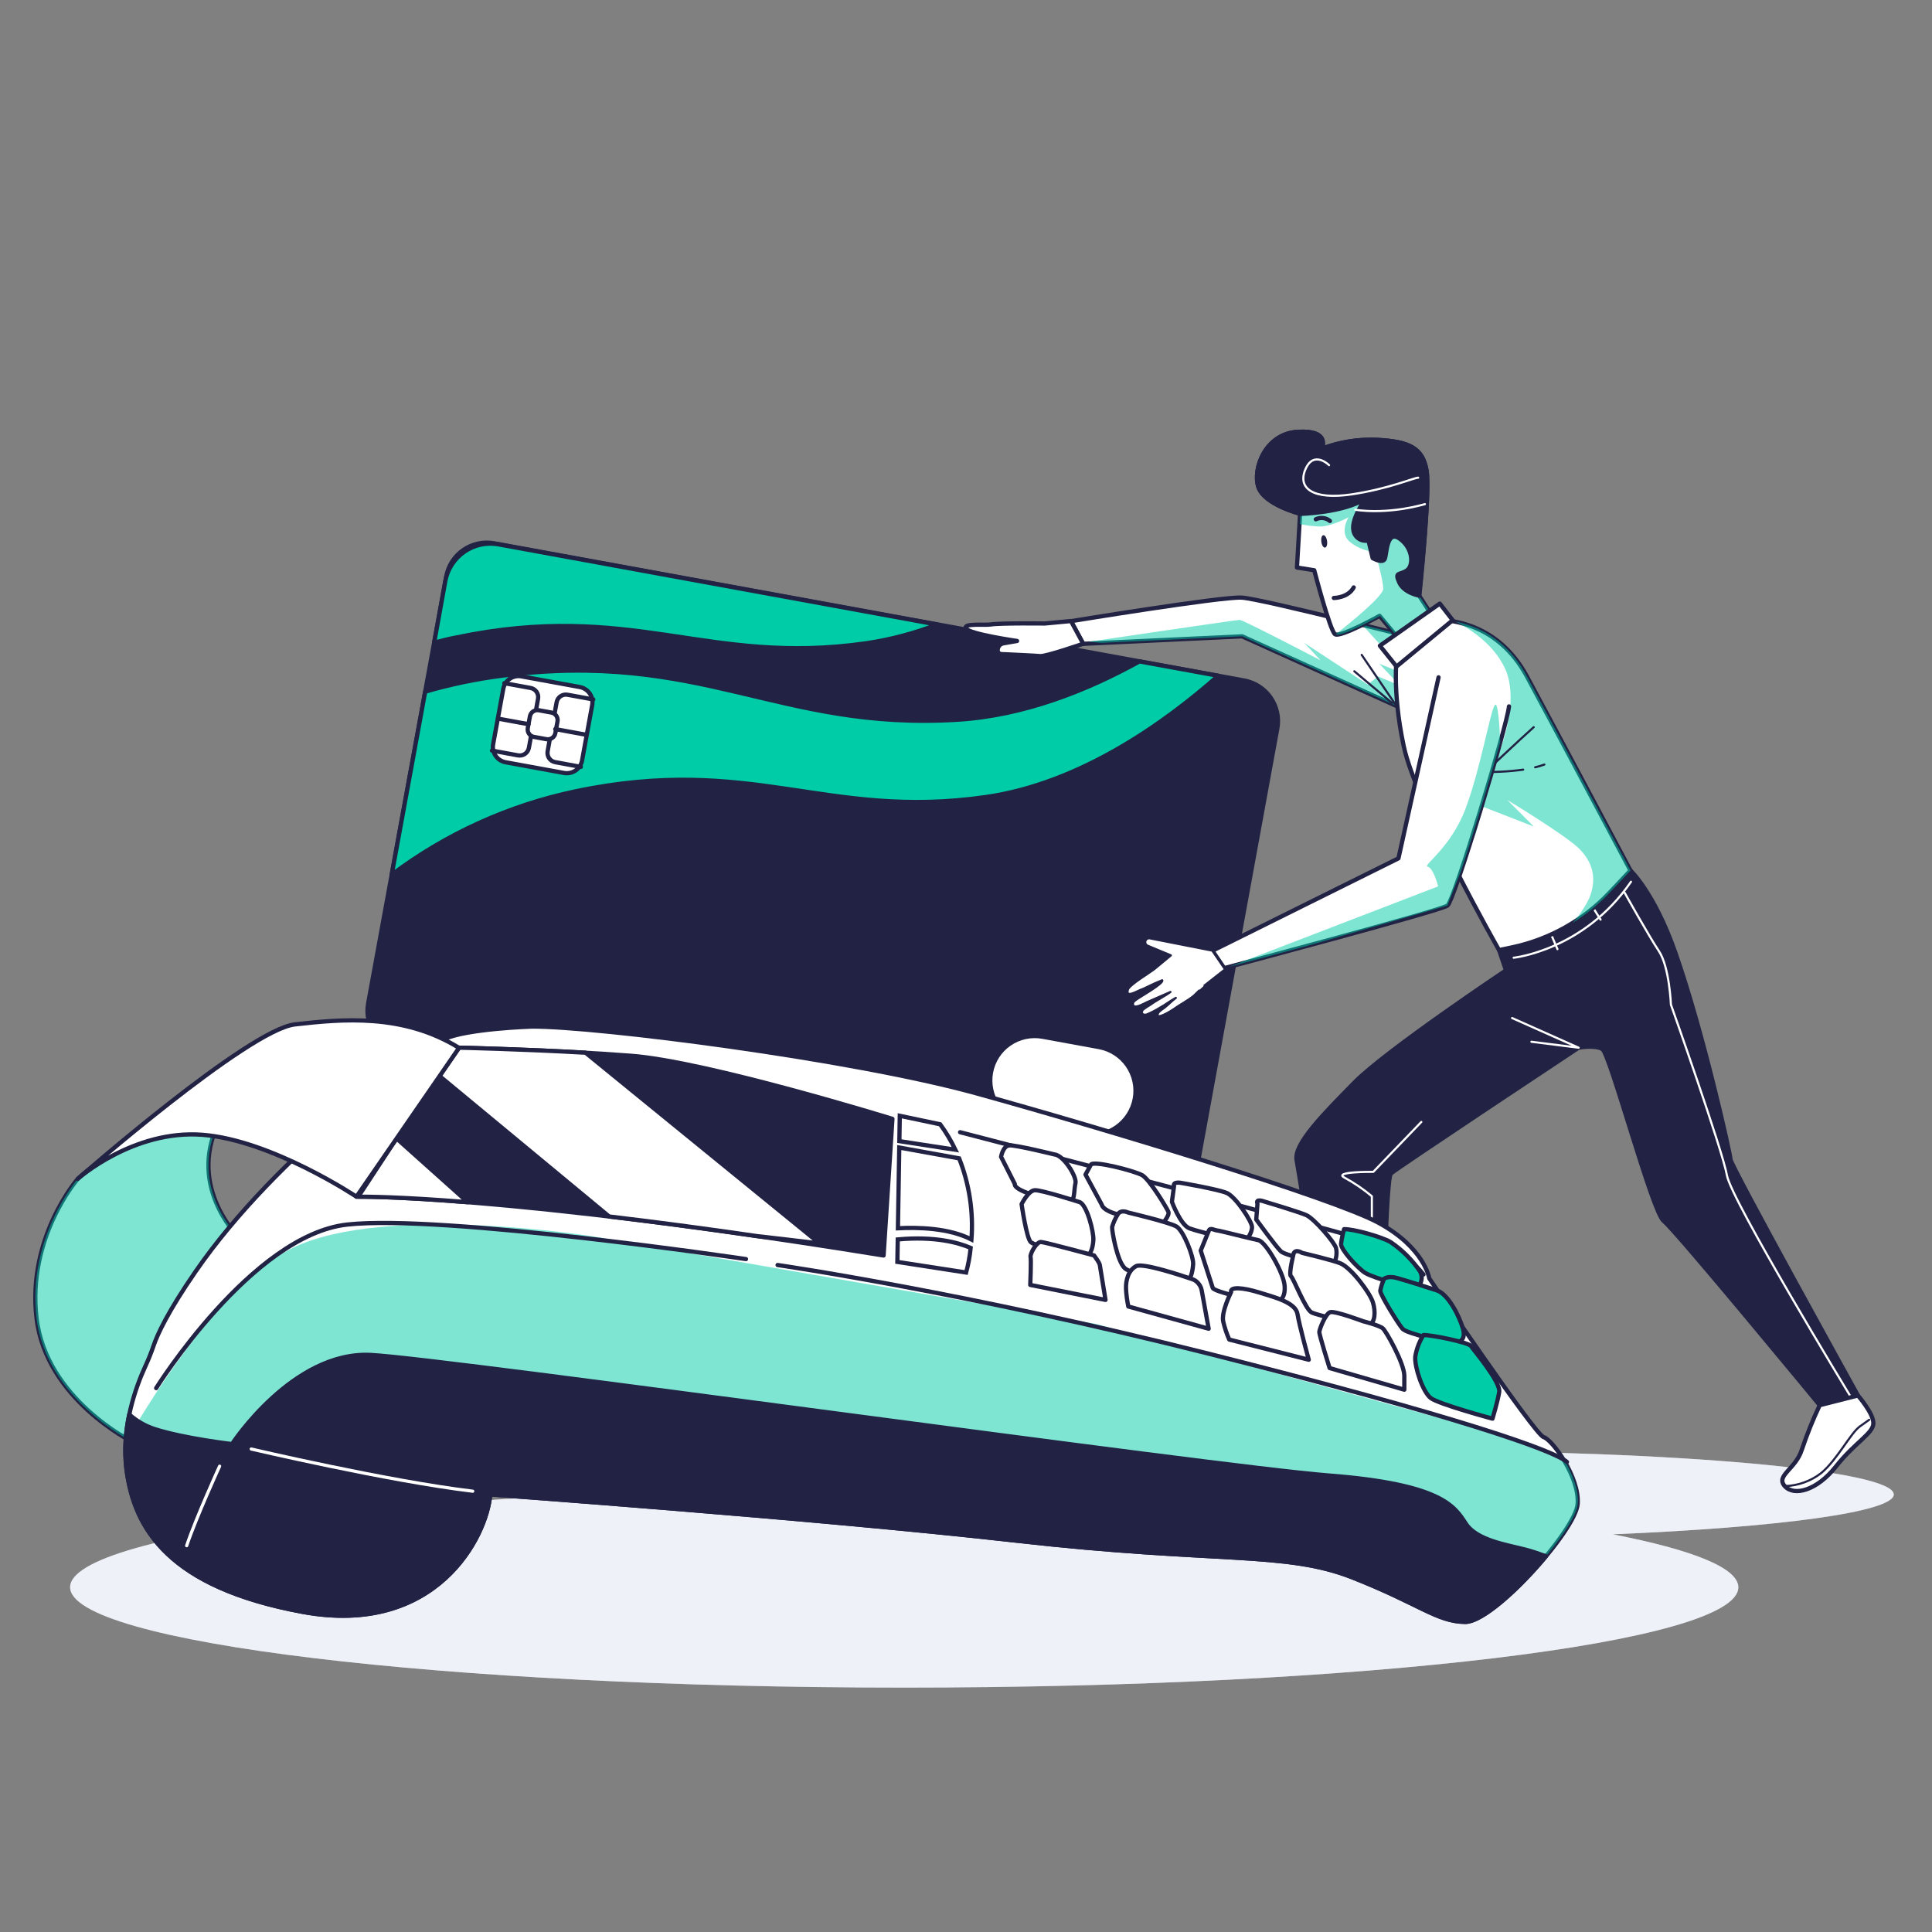 <svg width="164" height="164" viewBox="0 0 164 164" fill="none" xmlns="http://www.w3.org/2000/svg">
<rect x="0" y="0" width="164" height="164" fill="#808080" stroke="none"/>
<path d="M160.755 126.859C160.755 124.807 142.324 123.144 119.589 123.144C99.313 123.144 82.476 124.467 79.066 126.207H76.757C37.652 126.207 5.953 130.024 5.953 134.732C5.953 139.44 37.652 143.254 76.757 143.254C115.861 143.254 147.56 139.431 147.56 134.739C147.56 133.088 143.657 131.558 136.907 130.241C150.996 129.649 160.755 128.351 160.755 126.859Z" fill="#E2E8F2"/>
<path opacity="0.4" d="M160.755 126.859C160.755 124.807 142.324 123.144 119.589 123.144C99.313 123.144 82.476 124.467 79.066 126.207H76.757C37.652 126.207 5.953 130.024 5.953 134.732C5.953 139.44 37.652 143.254 76.757 143.254C115.861 143.254 147.56 139.431 147.56 134.739C147.56 133.088 143.657 131.558 136.907 130.241C150.996 129.649 160.755 128.351 160.755 126.859Z" fill="white"/>
<path d="M97.733 100.893L34.055 89.251C33.145 89.082 32.339 88.56 31.813 87.799C31.288 87.038 31.085 86.099 31.249 85.189L37.882 48.925C38.05 48.015 38.572 47.209 39.333 46.684C40.095 46.158 41.033 45.955 41.944 46.119L105.622 57.768C106.531 57.937 107.337 58.459 107.863 59.22C108.389 59.981 108.592 60.92 108.427 61.83L101.795 98.094C101.625 99.003 101.102 99.807 100.341 100.331C99.58 100.856 98.642 101.058 97.733 100.893Z" fill="#212244" stroke="#212244" stroke-width="0.36" stroke-linecap="round" stroke-linejoin="round"/>
<path d="M96.726 56.146C92.183 58.659 86.864 60.745 81.304 61.092C66.051 62.047 59.571 55.163 42.588 57.358C40.391 57.641 38.219 58.094 36.092 58.713L33.248 74.255C37.863 70.784 43.184 68.368 48.835 67.177C63.831 64.035 70.119 69.598 83.667 67.661C91.703 66.513 98.889 61.362 103.406 57.364L96.726 56.146Z" fill="#00CCA7" stroke="#212244" stroke-width="0.36" stroke-linecap="round" stroke-linejoin="round"/>
<path d="M36.855 54.555C37.453 54.403 38.061 54.237 38.685 54.123C53.683 50.977 59.972 56.54 73.517 54.606C75.578 54.303 77.599 53.77 79.542 53.016L42.324 46.208C41.31 46.023 40.263 46.247 39.415 46.833C38.567 47.419 37.986 48.318 37.8 49.332L36.855 54.555Z" fill="#00CCA7" stroke="#212244" stroke-width="0.36" stroke-linecap="round" stroke-linejoin="round"/>
<path d="M49.211 58.319L44.254 57.412C43.539 57.281 42.853 57.755 42.722 58.471L41.861 63.174C41.73 63.889 42.204 64.575 42.92 64.706L47.876 65.613C48.592 65.744 49.278 65.27 49.409 64.555L50.269 59.852C50.4 59.136 49.926 58.45 49.211 58.319Z" fill="white" stroke="#212244" stroke-width="0.36" stroke-linecap="round" stroke-linejoin="round"/>
<path d="M46.805 60.486L45.735 60.29C45.384 60.226 45.048 60.459 44.983 60.809L44.802 61.801C44.738 62.152 44.97 62.489 45.321 62.553L46.391 62.749C46.742 62.813 47.078 62.58 47.142 62.23L47.324 61.238C47.388 60.887 47.156 60.55 46.805 60.486Z" fill="white" stroke="#212244" stroke-width="0.36" stroke-linecap="round" stroke-linejoin="round"/>
<path d="M42.809 57.991L45.035 58.398C45.138 58.416 45.236 58.455 45.323 58.511C45.411 58.568 45.486 58.641 45.546 58.727C45.605 58.812 45.646 58.909 45.668 59.011C45.69 59.113 45.691 59.218 45.672 59.32L45.506 60.24" stroke="#212244" stroke-width="0.36" stroke-linecap="round" stroke-linejoin="round"/>
<path d="M50.358 59.371L48.173 58.974C48.071 58.955 47.966 58.957 47.864 58.978C47.762 59 47.666 59.042 47.58 59.101C47.494 59.16 47.421 59.235 47.365 59.323C47.308 59.41 47.269 59.508 47.251 59.61L47.082 60.529" stroke="#212244" stroke-width="0.36" stroke-linecap="round" stroke-linejoin="round"/>
<path d="M41.762 63.714L43.972 64.121C44.179 64.158 44.392 64.112 44.565 63.993C44.738 63.873 44.856 63.691 44.895 63.484L45.064 62.565" stroke="#212244" stroke-width="0.36" stroke-linecap="round" stroke-linejoin="round"/>
<path d="M49.306 65.097L47.123 64.696C46.917 64.657 46.734 64.539 46.615 64.366C46.496 64.193 46.45 63.98 46.487 63.774L46.653 62.848" stroke="#212244" stroke-width="0.36" stroke-linecap="round" stroke-linejoin="round"/>
<path d="M42.273 61L44.863 61.474" stroke="#212244" stroke-width="0.36" stroke-linecap="round" stroke-linejoin="round"/>
<path d="M47.137 61.891L49.726 62.365" stroke="#212244" stroke-width="0.36" stroke-linecap="round" stroke-linejoin="round"/>
<path d="M91.976 96.121C92.912 96.293 93.879 96.085 94.662 95.544C95.445 95.003 95.981 94.172 96.153 93.236C96.324 92.3 96.116 91.333 95.575 90.55C95.034 89.767 94.204 89.231 93.267 89.059L88.474 88.181C87.537 88.01 86.571 88.218 85.788 88.759C85.004 89.3 84.468 90.13 84.297 91.067C84.126 92.003 84.333 92.969 84.874 93.752C85.415 94.536 86.246 95.072 87.182 95.243L91.976 96.121Z" fill="white"/>
<path d="M90.91 52.73C90.91 52.73 103.711 50.63 105.406 50.729C107.102 50.827 121.391 54.485 121.391 54.485C121.625 55.339 121.727 56.222 121.693 57.107C121.614 58.462 120.128 60.644 120.128 60.644L105.441 54.015L91.95 54.651L90.91 52.73Z" fill="white" stroke="#212244" stroke-width="0.36" stroke-linecap="round" stroke-linejoin="round"/>
<g style="mix-blend-mode:multiply" opacity="0.5">
<path d="M115.632 53.038L119.529 57.322L117.083 56.343L118.845 58.203L116.984 57.421L116.103 58.105L110.718 54.577L112.089 56.047C112.089 56.047 105.526 52.618 105.233 52.618C104.941 52.618 92.404 54.478 92.404 54.478L93.508 54.568L105.44 54.011L120.137 60.643C120.137 60.643 121.622 58.461 121.702 57.106C121.736 56.222 121.634 55.338 121.399 54.485C121.399 54.485 118.766 53.81 115.632 53.038Z" fill="#00CCA7"/>
</g>
<path d="M91.951 54.644C91.951 54.644 88.785 55.739 88.292 55.694C87.93 55.659 86.196 55.576 85.305 55.535C85.003 55.535 84.704 55.535 84.691 55.217C84.684 55.074 84.729 54.933 84.818 54.821C84.907 54.709 85.034 54.634 85.175 54.609L86.336 54.409C86.336 54.409 82.309 53.83 82.003 53.353C81.698 52.876 83.619 53.092 84.109 53.009C84.87 52.879 88.684 52.926 88.684 52.926L90.91 52.717L91.951 54.644Z" fill="white" stroke="#212244" stroke-width="0.36" stroke-linecap="round" stroke-linejoin="round"/>
<path d="M110.36 43.603L110.093 48.174L111.559 48.407C111.559 48.407 112.892 53.512 113.318 53.833C113.745 54.155 117.107 52.278 117.107 52.278L119.181 54.765L121.955 52.857L120.457 50.547C120.457 50.547 121.411 41.873 121.093 39.945C120.775 38.017 119.607 37.492 116.957 37.34C115.331 37.257 113.706 37.516 112.186 38.1C112.186 38.1 113.016 36.509 110.198 36.653C107.379 36.796 106.317 39.834 106.819 41.338C107.322 42.843 110.36 43.603 110.36 43.603Z" fill="white" stroke="#212244" stroke-width="0.36" stroke-linecap="round" stroke-linejoin="round"/>
<g style="mix-blend-mode:multiply" opacity="0.5">
<path d="M120.456 50.547C120.456 50.547 121.41 41.872 121.092 39.945C120.774 38.017 119.607 37.492 116.957 37.339C115.331 37.257 113.705 37.516 112.185 38.1C112.268 37.937 112.303 37.755 112.286 37.573C112.268 37.392 112.199 37.219 112.087 37.075C111.433 37.187 110.788 37.348 110.159 37.559C109.249 37.877 108.152 38.236 107.236 38.529C106.791 39.298 106.622 40.196 106.755 41.074L107.71 42.404C108.533 42.95 109.442 43.357 110.398 43.609L110.344 44.49C110.899 44.603 111.463 44.673 112.029 44.697C113.009 44.697 114.476 43.914 114.476 43.914C114.476 43.914 113.595 45.286 114.673 46.068C115.267 46.524 115.981 46.796 116.728 46.851C116.728 46.851 117.415 49.201 117.415 49.984C117.415 50.598 114.609 52.879 113.381 53.849C113.884 54.1 117.145 52.284 117.145 52.284L119.219 54.771L121.992 52.863L120.456 50.547Z" fill="#00CCA7"/>
</g>
<path d="M121.093 39.945C120.759 38.005 119.607 37.492 116.957 37.34C115.331 37.257 113.706 37.516 112.186 38.1C112.186 38.1 113.016 36.509 110.198 36.653C107.379 36.796 106.317 39.834 106.819 41.338C107.322 42.843 110.389 43.619 110.389 43.619C110.389 43.619 114.091 43.536 115.936 42.312C115.936 42.312 114.664 44.014 114.89 45.06C114.918 45.198 114.974 45.329 115.053 45.445C115.133 45.561 115.235 45.66 115.354 45.736C115.472 45.812 115.605 45.864 115.744 45.887C115.883 45.911 116.025 45.907 116.162 45.874L116.518 47.376C116.518 47.376 117.377 47.869 117.552 47.436C117.727 47.004 117.695 44.93 118.825 45.734C119.954 46.539 120.024 48.022 119.407 48.432C118.79 48.842 118.367 48.518 118.771 49.431C119.175 50.344 120.482 50.563 120.482 50.563C120.482 50.563 121.411 41.873 121.093 39.945Z" fill="#212244" stroke="#212244" stroke-width="0.36" stroke-linecap="round" stroke-linejoin="round"/>
<path d="M112.82 39.486C112.82 39.486 111.519 38.185 110.813 39.839C110.107 41.493 111.519 42.441 114.713 41.968C117.907 41.493 120.028 40.549 120.385 40.549" stroke="white" stroke-width="0.18" stroke-linecap="round" stroke-linejoin="round"/>
<path d="M115.047 43.269C115.047 43.269 117.528 43.739 120.957 42.795" stroke="white" stroke-width="0.18" stroke-linecap="round" stroke-linejoin="round"/>
<path d="M112.65 45.922C112.691 46.211 112.618 46.462 112.481 46.484C112.344 46.507 112.201 46.284 112.163 45.995C112.125 45.705 112.192 45.454 112.328 45.432C112.465 45.409 112.605 45.632 112.65 45.922Z" fill="#212244"/>
<path d="M113.225 50.76C113.225 50.76 114.43 50.76 114.911 49.863" stroke="#212244" stroke-width="0.36" stroke-linecap="round" stroke-linejoin="round"/>
<path d="M111.693 44.08C111.886 43.986 112.101 43.949 112.314 43.975C112.527 44 112.728 44.087 112.893 44.224" stroke="#212244" stroke-width="0.36" stroke-linecap="round" stroke-linejoin="round"/>
<path d="M127.247 80.636L127.836 82.37C127.836 82.37 117.656 89.168 114.987 91.875C112.319 94.582 109.806 97.127 110.063 98.476C110.321 99.824 113.406 119.197 113.406 119.197L117.294 118.917C117.294 118.917 117.542 100.085 118.073 99.611C118.604 99.137 134 88.933 134 88.933C134 88.933 135.362 88.675 136.014 89.05C136.666 89.426 140.261 102.923 141.228 103.651C142.195 104.38 154.467 119.28 154.467 119.28L157.712 118.456C157.712 118.456 146.896 98.931 146.896 98.415C146.915 98.129 144.581 87.6 142.195 80.815C140.404 75.725 138.378 73.864 138.378 73.864L127.247 80.636Z" fill="#212244" stroke="#212244" stroke-width="0.36" stroke-linecap="round" stroke-linejoin="round"/>
<path d="M137.914 75.785C137.914 75.785 139.94 79.418 140.825 80.748C141.709 82.077 141.839 85.281 141.839 85.281C141.839 85.281 146.236 97.687 146.592 99.773C146.948 101.86 157.016 118.43 157.016 118.43" stroke="white" stroke-width="0.18" stroke-linecap="round" stroke-linejoin="round"/>
<path d="M128.355 86.417L134.005 88.936L129.997 88.43" stroke="white" stroke-width="0.18" stroke-linecap="round" stroke-linejoin="round"/>
<path d="M120.651 95.237L116.573 99.475C116.573 99.475 113.074 99.433 114.146 99.974C114.964 100.421 115.736 100.948 116.452 101.545V118.319" stroke="white" stroke-width="0.18" stroke-linecap="round" stroke-linejoin="round"/>
<path d="M128.488 81.298C128.488 81.298 134.437 80.684 138.448 74.847" stroke="white" stroke-width="0.18" stroke-linecap="round" stroke-linejoin="round"/>
<path d="M131.643 79.259L132.206 80.57" stroke="white" stroke-width="0.18" stroke-linecap="round" stroke-linejoin="round"/>
<path d="M135.135 76.902L135.866 78.063" stroke="white" stroke-width="0.18" stroke-linecap="round" stroke-linejoin="round"/>
<path d="M118.611 55.404C118.611 55.404 118.102 58.404 119.161 63.357C120.22 68.31 127.247 80.649 127.247 80.649L128.37 80.414C131.535 79.742 134.421 78.121 136.641 75.766L138.406 73.892C138.406 73.892 132.044 61.913 129.601 57.399C127.158 52.885 123.143 52.65 121.966 52.583C120.79 52.516 118.48 54.724 118.611 55.404Z" fill="white" stroke="#212244" stroke-width="0.36" stroke-linecap="round" stroke-linejoin="round"/>
<g style="mix-blend-mode:multiply" opacity="0.5">
<path d="M129.605 57.386C127.864 54.154 125.313 53.121 123.561 52.767C124.327 53.146 126.691 54.457 127.75 56.734C129.022 59.476 127.359 63.589 127.359 63.589C127.359 63.589 127.359 63.354 127.34 63.001C126.474 66.144 125.037 70.887 124.009 73.937L125.301 70.638L125.889 68.485L130.206 70.165L127.954 67.912C127.954 67.912 132.655 70.753 133.928 71.93C135.2 73.107 135.591 74.573 134.907 76.237C134.538 77.001 134.062 77.709 133.495 78.34C134.65 77.62 135.708 76.757 136.644 75.769L138.41 73.896C138.41 73.896 132.035 61.894 129.605 57.386Z" fill="#00CCA7"/>
</g>
<path d="M126.238 65.394C126.238 65.394 128.875 62.897 130.189 61.726" stroke="#212244" stroke-width="0.18" stroke-linecap="round" stroke-linejoin="round"/>
<path d="M130.316 65.132C130.58 65.07 130.841 64.992 131.096 64.9" stroke="#212244" stroke-width="0.18" stroke-linecap="round" stroke-linejoin="round"/>
<path d="M125.449 65.507C126.735 65.567 128.023 65.508 129.298 65.332" stroke="#212244" stroke-width="0.18" stroke-linecap="round" stroke-linejoin="round"/>
<path d="M122.219 51.237L117.133 54.813L118.545 56.578L123.314 52.646L122.219 51.237Z" fill="white" stroke="#212244" stroke-width="0.36" stroke-linecap="round" stroke-linejoin="round"/>
<path d="M128.093 59.963C127.915 61.681 123.452 76.434 122.876 76.87C122.3 77.306 103.917 82.182 103.917 82.182L102.918 80.703L118.709 72.862L122.112 57.498" fill="white"/>
<path d="M128.093 59.963C127.915 61.681 123.452 76.434 122.876 76.87C122.3 77.306 103.917 82.182 103.917 82.182L102.918 80.703L118.709 72.862L122.112 57.498" stroke="#212244" stroke-width="0.36" stroke-linecap="round" stroke-linejoin="round"/>
<g style="mix-blend-mode:multiply" opacity="0.5">
<path d="M127.347 63.001C127.303 61.846 127.175 59.419 126.876 59.867C126.485 60.456 125.699 65.154 124.427 68.584C123.154 72.013 120.705 73.479 121.195 73.578C121.685 73.676 122.076 75.241 122.076 75.241L104.316 82.074C105.309 81.81 108.019 81.088 111.076 80.261L122.865 76.87L124.017 73.937C125.044 70.887 126.482 66.144 127.347 63.001Z" fill="#00CCA7"/>
</g>
<path d="M103.989 82.284L102.904 80.694L97.633 79.657C97.549 79.634 97.459 79.645 97.382 79.688C97.306 79.731 97.251 79.803 97.228 79.888C97.204 79.972 97.216 80.062 97.259 80.138C97.302 80.214 97.374 80.27 97.458 80.293L99.392 81.098L97.999 82.253C97.601 82.571 95.88 83.595 95.75 83.993C95.499 84.766 96.536 84.129 96.79 84.037C97.353 83.834 97.709 83.579 98.654 83.21C98.839 83.462 96.701 84.657 96.456 84.852C96.351 84.931 96.186 85.033 96.176 85.186C96.144 85.78 97.13 85.17 97.369 85.071C98.037 84.791 98.692 84.483 99.357 84.203C98.893 84.549 98.113 84.944 97.646 85.291C97.43 85.413 97.224 85.551 97.029 85.704C96.79 85.952 96.99 86.223 97.347 86.115C97.729 85.956 98.097 85.767 98.447 85.548C98.982 85.259 99.278 84.995 99.812 84.705C99.424 85.007 99.236 85.23 98.858 85.529C98.708 85.647 98.365 85.847 98.291 86.032C98.047 86.668 99.456 85.787 99.615 85.672C100.168 85.275 100.817 84.95 101.336 84.527C101.409 84.467 102.182 83.694 102.188 83.7L103.989 82.284Z" fill="white" stroke="#212244" stroke-width="0.18" stroke-linecap="round" stroke-linejoin="round"/>
<path d="M118.454 59.804L115.588 55.592" stroke="#212244" stroke-width="0.18" stroke-linecap="round" stroke-linejoin="round"/>
<path d="M118.159 59.667L114.965 56.982" stroke="#212244" stroke-width="0.18" stroke-linecap="round" stroke-linejoin="round"/>
<path d="M113.406 119.209L113.119 119.528L111.096 121.687C111.096 121.687 106.544 123.332 106.506 123.968C106.468 124.605 111.373 124.248 112.868 124.124C114.363 124 116.138 122.613 116.138 122.613C116.138 122.613 118.031 122.931 118.327 121.468C118.623 120.005 117.296 118.942 117.296 118.942L113.406 119.209Z" fill="white" stroke="#212244" stroke-width="0.36" stroke-linecap="round" stroke-linejoin="round"/>
<path d="M154.467 119.283C153.891 120.508 153.386 121.766 152.953 123.049C152.431 124.719 150.704 125.253 151.499 126.15C152.294 127.047 154.238 126.519 155.841 124.49C157.444 122.46 158.974 121.7 159.022 120.854C159.07 120.008 157.712 118.459 157.712 118.459L154.467 119.283Z" fill="white" stroke="#212244" stroke-width="0.36" stroke-linecap="round" stroke-linejoin="round"/>
<path d="M151.5 126.151C152.627 126.118 153.715 125.727 154.605 125.034C155.957 123.905 157.086 121.649 157.875 121.086L158.667 120.52" stroke="#212244" stroke-width="0.18" stroke-linecap="round" stroke-linejoin="round"/>
<path d="M106.988 123.794C106.988 123.794 111.388 123.342 113.194 123.116C115.001 122.89 115.564 121.65 116.127 121.525C116.69 121.401 117.934 120.959 117.934 120.959" stroke="#212244" stroke-width="0.18" stroke-linecap="round" stroke-linejoin="round"/>
<path d="M6.604 100.066C6.604 100.066 2.281 105.032 3.104 111.909C3.928 118.787 11.226 122.384 11.226 122.384L20.158 104.905C20.158 104.905 15.654 100.451 18.822 94.805C18.825 94.789 11.347 95.721 6.604 100.066Z" fill="white" stroke="#212244" stroke-width="0.36" stroke-linecap="round" stroke-linejoin="round"/>
<g style="mix-blend-mode:multiply" opacity="0.5">
<path d="M6.604 100.066C6.604 100.066 2.281 105.032 3.104 111.909C3.928 118.787 11.226 122.384 11.226 122.384L20.158 104.905C20.158 104.905 15.654 100.451 18.822 94.805C18.825 94.789 11.347 95.721 6.604 100.066Z" fill="#00CCA7"/>
</g>
<path d="M45.164 87.141C45.164 87.141 39.546 87.313 37.66 88.226C35.773 89.139 23.574 97.823 16.592 107.948C14.222 111.384 13.36 113.286 13.045 114.209C12.838 114.817 12.599 115.414 12.329 115.996C11.553 117.682 10.265 121.153 10.739 124.76C11.407 129.809 14.356 134.733 25.69 136.826C37.024 138.919 41.328 130.464 41.611 126.857C41.611 126.857 69.171 128.845 86.285 130.782C103.399 132.719 109.087 131.644 114.816 133.906C120.545 136.167 121.948 137.64 124.359 137.678C126.77 137.717 133.746 129.926 133.921 127.668C134.096 125.409 131.771 122.2 131.03 121.99C130.288 121.78 121.324 108.515 121.324 108.515C121.324 108.515 120.92 105.909 116.995 103.788C113.069 101.666 93.541 95.756 82.865 92.807C72.19 89.858 50.619 87.113 45.164 87.141Z" fill="white" stroke="#212244" stroke-width="0.36" stroke-linecap="round" stroke-linejoin="round"/>
<g style="mix-blend-mode:multiply" opacity="0.5">
<path d="M132.863 124.067C130.469 122.856 127.951 121.906 125.353 121.236L93.043 112.384L50.455 104.969C50.455 104.969 32.753 102.106 24.858 105.923C19.24 108.646 13.504 117.54 10.661 122.448C10.617 123.217 10.645 123.988 10.743 124.751C11.411 129.8 14.36 134.724 25.694 136.817C37.028 138.91 41.332 130.455 41.615 126.848C41.615 126.848 69.176 128.836 86.29 130.773C103.404 132.71 109.091 131.635 114.82 133.897C120.549 136.159 121.952 137.631 124.363 137.67C126.775 137.708 133.751 129.917 133.926 127.659C134.034 126.536 133.499 125.174 132.863 124.067Z" fill="#00CCA7"/>
</g>
<path d="M13.256 117.832C13.256 117.832 21.377 104.838 29.479 103.947C37.581 103.056 63.325 106.88 63.325 106.88" stroke="#212244" stroke-width="0.36" stroke-linecap="round" stroke-linejoin="round"/>
<path d="M66.006 107.382C66.006 107.382 81.882 109.676 102.677 114.928C123.471 120.18 131.876 123.103 133.011 124.099" stroke="#212244" stroke-width="0.36" stroke-linecap="round" stroke-linejoin="round"/>
<path d="M81.498 96.109C81.498 96.109 115.471 104.921 117.619 105.799C118.88 106.301 119.988 107.123 120.835 108.184" fill="white"/>
<path d="M81.498 96.109C81.498 96.109 115.471 104.921 117.619 105.799C118.88 106.301 119.988 107.123 120.835 108.184" stroke="#212244" stroke-width="0.36" stroke-linecap="round" stroke-linejoin="round"/>
<path d="M38.966 88.933L30.26 101.584C30.26 101.584 42.548 101.326 75.004 106.575L75.755 94.977C75.755 94.977 60.076 90.126 53.602 89.623C47.129 89.12 38.966 88.933 38.966 88.933Z" fill="#212244" stroke="#212244" stroke-width="0.36" stroke-linecap="round" stroke-linejoin="round"/>
<path d="M30.412 101.584C31.077 101.584 33.984 101.584 39.714 102.051L33.669 96.643L33.272 97.219L30.412 101.584Z" fill="white" stroke="#212244" stroke-width="0.36" stroke-linecap="round" stroke-linejoin="round"/>
<path d="M38.966 88.933L37.309 91.341L51.706 103.263C55.374 103.699 59.566 104.246 64.322 104.937C66.008 105.127 67.761 105.333 69.58 105.554L49.705 89.359C44.262 89.05 38.966 88.933 38.966 88.933Z" fill="white" stroke="#212244" stroke-width="0.36" stroke-linecap="round" stroke-linejoin="round"/>
<path d="M76.335 97.41L76.221 104.262C77.913 104.173 80.556 104.23 82.462 105.216C82.64 102.871 82.283 100.516 81.418 98.329L76.335 97.41Z" fill="white" stroke="#212244" stroke-width="0.36" stroke-miterlimit="10"/>
<path d="M81.099 97.598C80.737 96.84 80.304 96.117 79.808 95.438L76.379 94.716L76.344 96.866L81.099 97.598Z" fill="white" stroke="#212244" stroke-width="0.36" stroke-miterlimit="10"/>
<path d="M76.206 105.21L76.174 107.119L82.011 108.019C82.196 107.334 82.325 106.635 82.396 105.929C81.33 105.474 79.352 104.924 76.206 105.21Z" fill="white" stroke="#212244" stroke-width="0.36" stroke-miterlimit="10"/>
<path d="M89.503 97.995C89.503 97.995 86.243 97.191 85.686 97.226C85.129 97.261 84.977 98.199 84.977 98.199L86.144 100.505C86.144 100.505 85.956 100.887 87.655 101.415C89.354 101.943 90.836 102.051 91.027 101.835C91.218 101.619 91.17 100.976 91.294 100.432C91.418 99.888 90.289 98.059 89.503 97.995Z" fill="white" stroke="#212244" stroke-width="0.36" stroke-linecap="round" stroke-linejoin="round"/>
<path d="M91.64 102.042C91.64 102.042 88.395 100.998 87.838 101.033C87.282 101.068 86.719 102.214 86.719 102.214C86.719 102.214 87.129 105.092 87.498 105.439C87.867 105.786 91.443 106.613 91.993 106.658C92.543 106.702 92.756 106.005 92.81 105.296C92.865 104.587 92.257 102.245 91.64 102.042Z" fill="white" stroke="#212244" stroke-width="0.36" stroke-linecap="round" stroke-linejoin="round"/>
<path d="M92.872 106.569C92.872 106.569 88.763 105.459 88.371 105.427C87.98 105.395 87.417 106.461 87.481 106.699C87.544 106.938 87.455 109.072 87.455 109.072L93.843 110.345L93.359 107.383C93.359 107.383 93.372 107.24 92.872 106.569Z" fill="white" stroke="#212244" stroke-width="0.36" stroke-linecap="round" stroke-linejoin="round"/>
<path d="M92.599 98.871L92.144 99.704L93.528 102.265C93.528 102.265 93.57 102.745 94.89 103.082C96.21 103.419 98.621 103.928 98.621 103.928C98.621 103.928 99.311 103.19 99.178 102.863C99.044 102.535 97.587 100.127 96.967 99.764C96.347 99.402 92.781 98.476 92.599 98.871Z" fill="white" stroke="#212244" stroke-width="0.36" stroke-linecap="round" stroke-linejoin="round"/>
<path d="M94.883 103.082C94.674 103.415 94.513 103.776 94.403 104.154C94.381 104.472 94.814 107.036 95.478 107.653C96.143 108.27 99.986 108.715 100.536 108.757C101.087 108.798 101.233 107.942 101.281 107.312C101.328 106.683 100.473 104.478 99.868 104.115C99.264 103.753 95.768 102.929 95.768 102.929C95.768 102.929 95.157 102.63 94.883 103.082Z" fill="white" stroke="#212244" stroke-width="0.36" stroke-linecap="round" stroke-linejoin="round"/>
<path d="M101.591 108.801C101.474 108.704 101.34 108.628 101.196 108.579C100.315 108.277 97.013 107.179 96.444 107.478C95.782 107.822 95.559 108.674 95.582 109.387C95.608 109.897 95.674 110.404 95.779 110.904L102.599 112.79L102.007 109.533C101.956 109.247 101.807 108.988 101.584 108.801H101.591Z" fill="white" stroke="#212244" stroke-width="0.36" stroke-linecap="round" stroke-linejoin="round"/>
<path d="M99.66 100.684L99.478 102.017C99.478 102.017 100.197 103.97 100.964 104.269C101.731 104.568 105.309 105.398 105.545 105.414C105.78 105.43 106.318 104.606 106.276 104.126C106.235 103.645 104.893 101.581 104.126 101.263C103.359 100.945 100.236 100.407 100.236 100.407C100.236 100.407 99.533 100.28 99.66 100.684Z" fill="white" stroke="#212244" stroke-width="0.36" stroke-linecap="round" stroke-linejoin="round"/>
<path d="M102.608 104.475L101.924 106.161C101.924 106.161 102.818 108.922 102.945 109.326C103.072 109.73 108.057 110.754 108.305 110.614C108.553 110.475 109.123 110.28 109.049 109.167C108.976 108.054 107.443 105.404 106.823 105.277C106.202 105.149 103.562 104.469 103.323 104.45C103.085 104.431 102.713 104.167 102.608 104.475Z" fill="white" stroke="#212244" stroke-width="0.36" stroke-linecap="round" stroke-linejoin="round"/>
<path d="M104.501 109.686C104.501 109.686 103.658 111.363 103.832 112.167C103.954 112.697 104.126 113.213 104.345 113.71L111.095 115.422C111.095 115.422 110.293 112.511 110.14 111.547C109.988 110.583 108.273 110.138 106.88 109.712C105.487 109.285 104.38 109.203 104.501 109.686Z" fill="white" stroke="#212244" stroke-width="0.36" stroke-linecap="round" stroke-linejoin="round"/>
<path d="M106.742 102.185L106.637 103.521C106.637 103.521 108.281 105.785 108.723 106.215C109.166 106.644 112.751 107.319 113.072 107.265C113.393 107.211 113.533 106.431 113.412 105.948C113.291 105.464 111.551 103.428 110.867 103.139C110.184 102.849 107.317 101.991 107.317 101.991C107.317 101.991 106.541 101.695 106.742 102.185Z" fill="white" stroke="#212244" stroke-width="0.36" stroke-linecap="round" stroke-linejoin="round"/>
<path d="M109.819 106.381C109.819 106.381 109.364 108.165 109.587 108.34C109.809 108.515 110.796 111.124 111.33 111.404C111.864 111.684 115.752 112.539 116.235 112.418C116.719 112.297 116.792 111.353 116.537 110.542C116.283 109.73 114.708 107.631 113.789 107.243C113.13 106.966 110.535 106.355 110.535 106.355C110.535 106.355 110.007 105.999 109.819 106.381Z" fill="white" stroke="#212244" stroke-width="0.36" stroke-linecap="round" stroke-linejoin="round"/>
<path d="M115.705 112.155C115.705 112.155 113.319 111.258 112.915 111.385C112.511 111.512 112.012 112.816 111.992 113.055C111.973 113.294 112.864 116.128 112.864 116.128L119.207 117.966C119.207 117.966 119.207 117.807 119.207 116.78C119.207 115.752 117.68 113.023 117.384 112.762C117.089 112.501 115.705 112.155 115.705 112.155Z" fill="white" stroke="#212244" stroke-width="0.36" stroke-linecap="round" stroke-linejoin="round"/>
<path d="M114.094 104.338C113.977 104.747 113.891 105.164 113.837 105.585C113.802 106.056 115.185 107.589 115.863 108.038C116.54 108.486 119.874 109.377 120.11 109.396C120.345 109.415 120.956 108.671 120.539 107.923C119.871 106.944 119.024 106.1 118.042 105.436C117.275 104.981 114.886 104.319 114.094 104.338Z" fill="#00CCA7" stroke="#212244" stroke-width="0.36" stroke-linecap="round" stroke-linejoin="round"/>
<path d="M117.484 108.556C117.343 108.879 117.237 109.216 117.166 109.562C117.144 109.88 118.69 112.371 119.053 112.794C119.415 113.217 122.841 113.958 123.232 113.99C123.624 114.022 124.505 113.929 124.187 112.8C123.869 111.671 122.914 109.851 121.986 109.543C121.057 109.234 119.361 108.706 118.588 108.487C117.815 108.267 117.484 108.556 117.484 108.556Z" fill="#00CCA7" stroke="#212244" stroke-width="0.36" stroke-linecap="round" stroke-linejoin="round"/>
<path d="M120.832 113.328C120.476 113.889 120.239 114.517 120.135 115.173C120.068 116.038 120.771 118.15 121.446 118.672C122.12 119.194 126.691 120.425 126.691 120.425C126.691 120.425 127.114 119.032 127.261 118.173C127.407 117.314 125.085 114.6 124.875 114.27C124.665 113.939 121.389 113.293 120.832 113.328Z" fill="#00CCA7" stroke="#212244" stroke-width="0.36" stroke-linecap="round" stroke-linejoin="round"/>
<path d="M129.553 131.559C127.921 131.129 125.373 130.779 124.425 129.332C123.477 127.885 122.412 125.995 112.776 125.248C103.141 124.5 38.124 115.37 31.488 115.017C24.853 114.664 19.693 122.582 19.693 122.582C19.693 122.582 15.64 122.114 13.13 121.309C12.333 121.052 11.598 120.629 10.974 120.069C10.633 121.608 10.555 123.193 10.742 124.758C11.41 129.806 14.358 134.73 25.692 136.823C37.026 138.916 41.33 130.461 41.614 126.854C41.614 126.854 69.174 128.842 86.288 130.779C103.402 132.717 109.09 131.641 114.819 133.903C120.548 136.165 121.951 137.638 124.362 137.676C125.825 137.698 128.952 134.854 131.236 132.106C130.609 131.877 129.999 131.676 129.553 131.559Z" fill="#212244" stroke="#212244" stroke-width="0.36" stroke-linecap="round" stroke-linejoin="round"/>
<path d="M18.642 124.458C18.642 124.458 16.635 128.848 15.846 131.208" stroke="white" stroke-width="0.27" stroke-linecap="round" stroke-linejoin="round"/>
<path d="M21.326 123.001C21.326 123.001 32.927 125.721 40.129 126.583" stroke="white" stroke-width="0.27" stroke-linecap="round" stroke-linejoin="round"/>
<path d="M30.259 101.584C30.259 101.584 23.06 96.784 17.188 96.329C11.316 95.874 6.602 100.066 6.602 100.066C6.602 100.066 21.062 87.406 25.036 86.957C29.009 86.509 34.197 86.003 38.965 88.949L30.259 101.584Z" fill="white" stroke="#212244" stroke-width="0.36" stroke-linecap="round" stroke-linejoin="round"/>
</svg>
